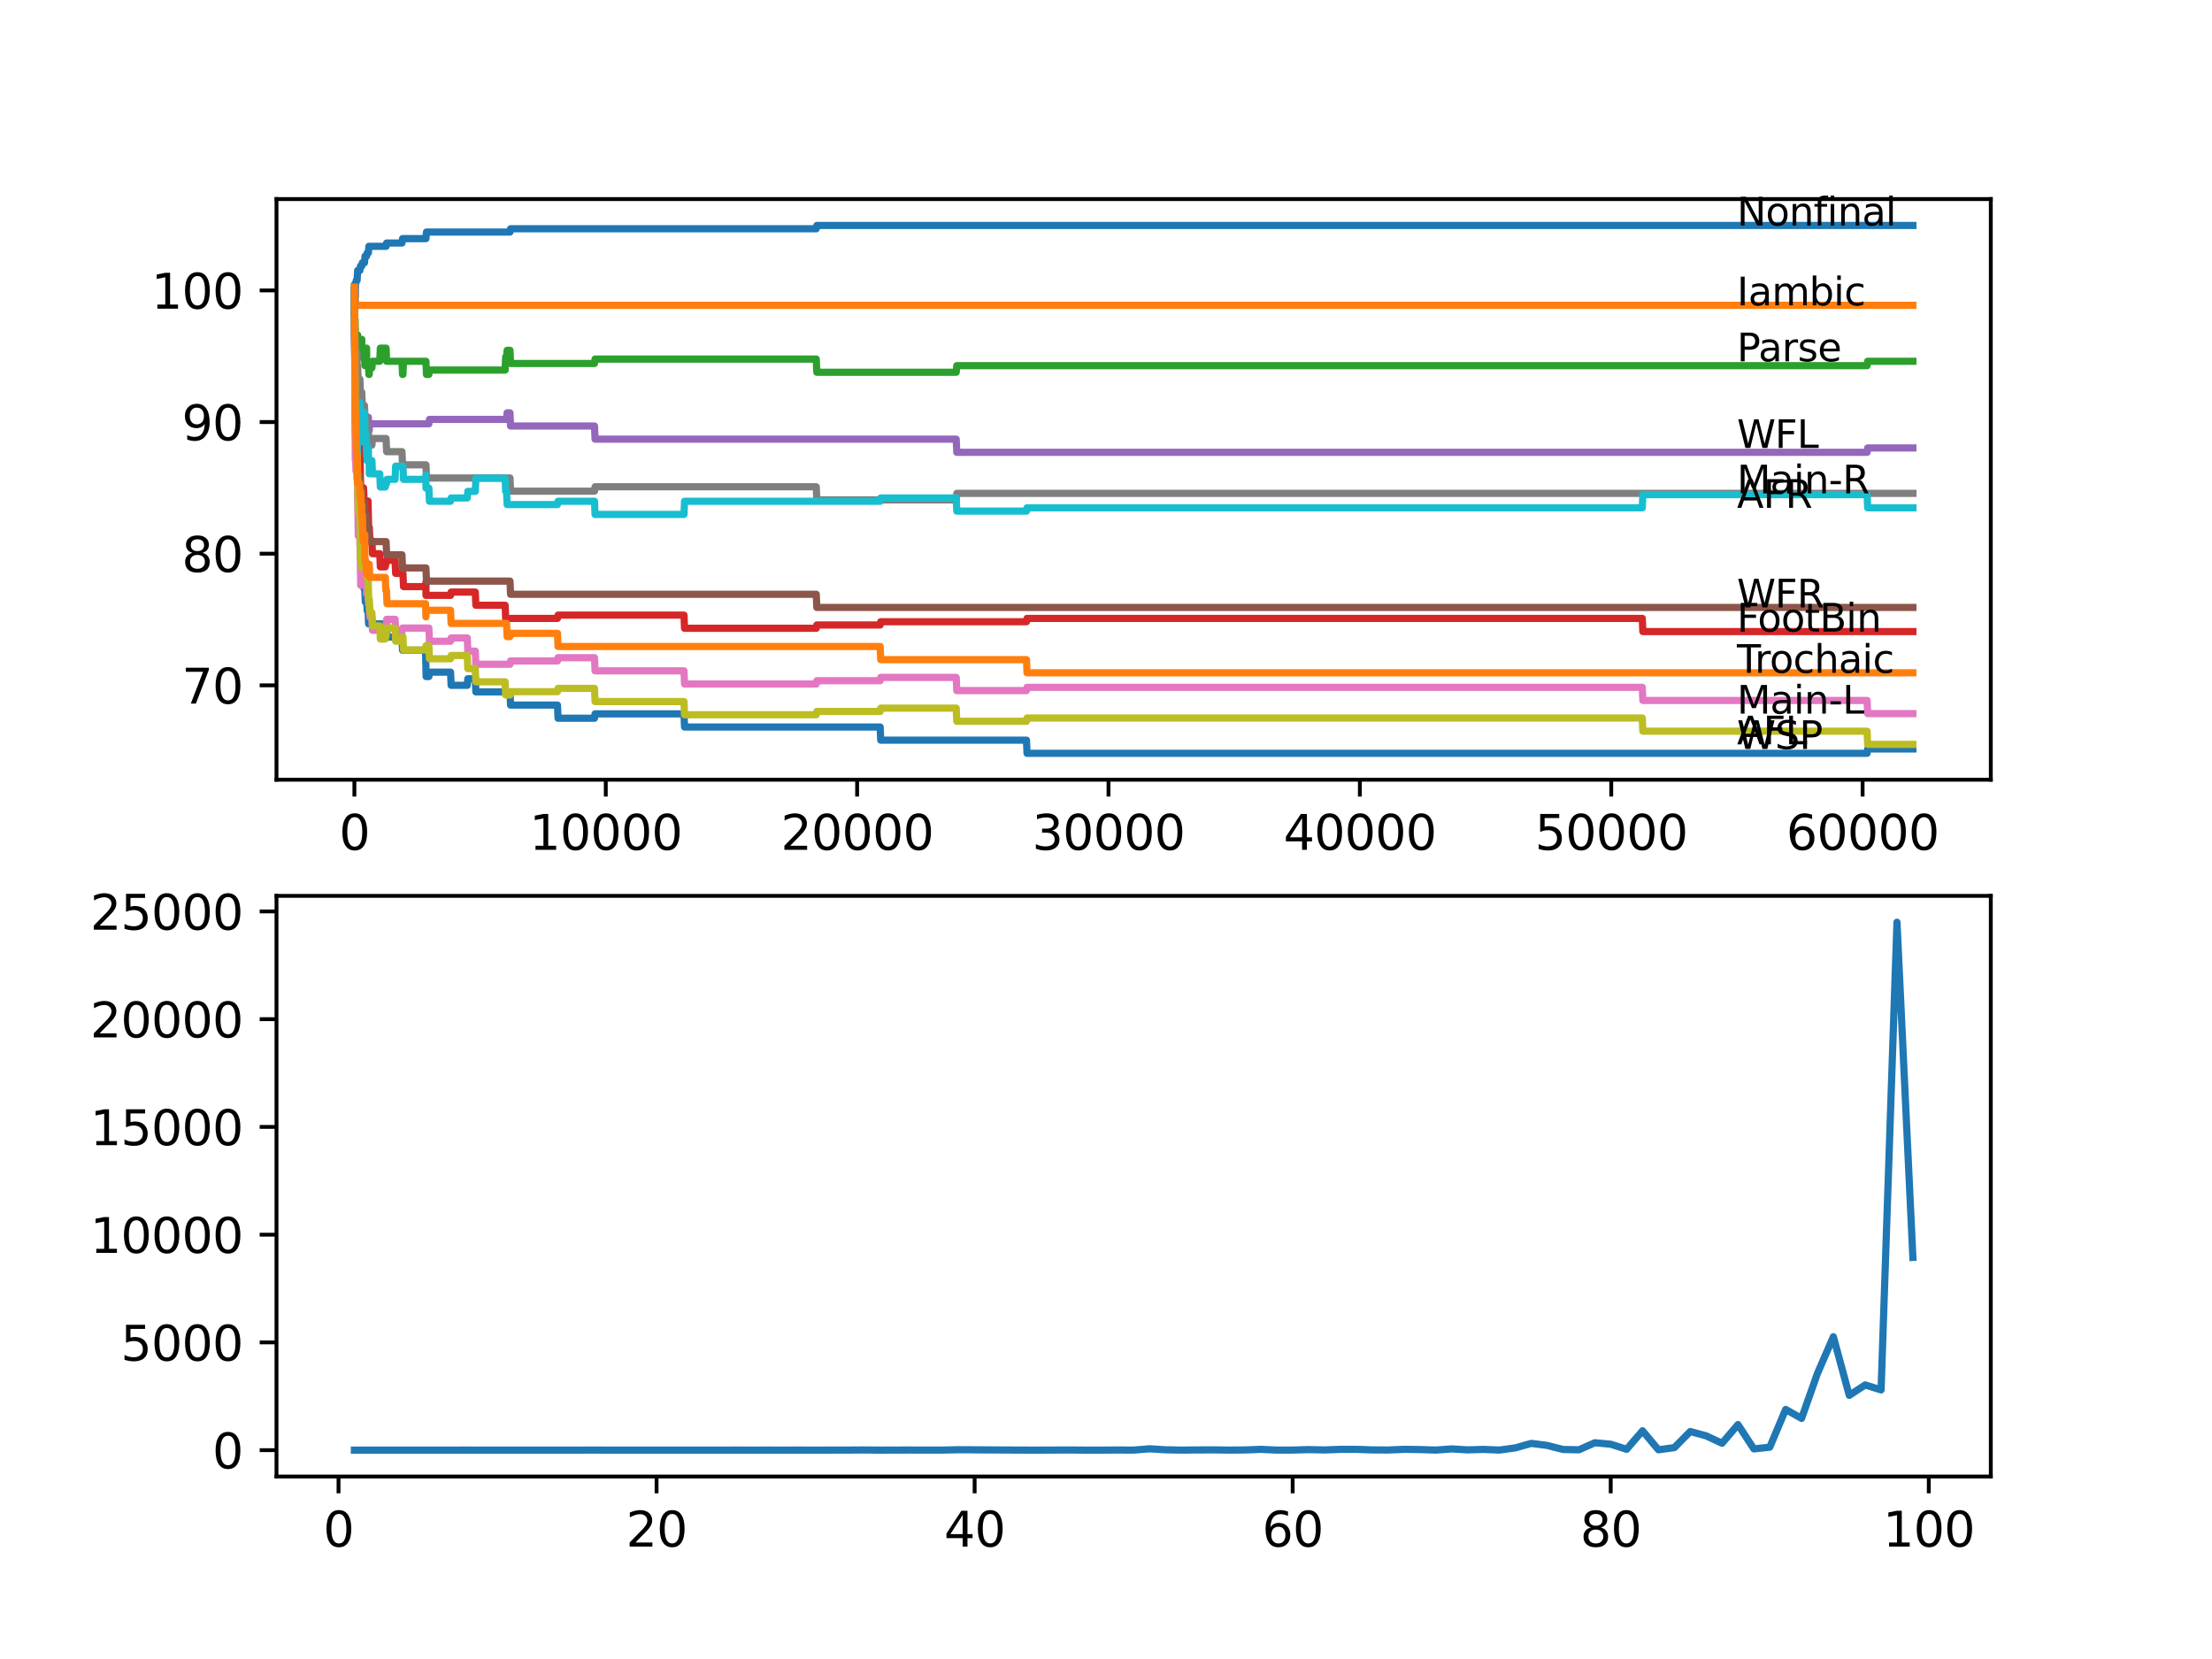 <?xml version="1.0" encoding="utf-8" standalone="no"?>
<!DOCTYPE svg PUBLIC "-//W3C//DTD SVG 1.1//EN"
  "http://www.w3.org/Graphics/SVG/1.1/DTD/svg11.dtd">
<svg xmlns:xlink="http://www.w3.org/1999/xlink" width="460.8pt" height="345.6pt" viewBox="0 0 460.8 345.6" xmlns="http://www.w3.org/2000/svg" version="1.1">
 <defs>
  <style type="text/css">*{stroke-linejoin: round; stroke-linecap: butt}</style>
 </defs>
 <g id="figure_1">
  <g id="patch_1">
   <path d="M 0 345.6 
L 460.8 345.6 
L 460.8 0 
L 0 0 
z
" style="fill: #ffffff"/>
  </g>
  <g id="axes_1">
   <g id="patch_2">
    <path d="M 57.6 162.432 
L 414.72 162.432 
L 414.72 41.472 
L 57.6 41.472 
z
" style="fill: #ffffff"/>
   </g>
   <g id="matplotlib.axis_1">
    <g id="xtick_1">
     <g id="line2d_1">
      <defs>
       <path id="m9a28fcab35" d="M 0 0 
L 0 3.5 
" style="stroke: #000000; stroke-width: 0.8"/>
      </defs>
      <g>
       <use xlink:href="#m9a28fcab35" x="73.827" y="162.432" style="stroke: #000000; stroke-width: 0.8"/>
      </g>
     </g>
     <g id="text_1">
      <!-- 0 -->
      <g transform="translate(70.646 177.03)scale(0.1 -0.1)">
       <defs>
        <path id="DejaVuSans-30" d="M 2034 4250 
Q 1547 4250 1301 3770 
Q 1056 3291 1056 2328 
Q 1056 1369 1301 889 
Q 1547 409 2034 409 
Q 2525 409 2770 889 
Q 3016 1369 3016 2328 
Q 3016 3291 2770 3770 
Q 2525 4250 2034 4250 
z
M 2034 4750 
Q 2819 4750 3233 4129 
Q 3647 3509 3647 2328 
Q 3647 1150 3233 529 
Q 2819 -91 2034 -91 
Q 1250 -91 836 529 
Q 422 1150 422 2328 
Q 422 3509 836 4129 
Q 1250 4750 2034 4750 
z
" transform="scale(0.016)"/>
       </defs>
       <use xlink:href="#DejaVuSans-30"/>
      </g>
     </g>
    </g>
    <g id="xtick_2">
     <g id="line2d_2">
      <g>
       <use xlink:href="#m9a28fcab35" x="126.192" y="162.432" style="stroke: #000000; stroke-width: 0.8"/>
      </g>
     </g>
     <g id="text_2">
      <!-- 10000 -->
      <g transform="translate(110.286 177.03)scale(0.1 -0.1)">
       <defs>
        <path id="DejaVuSans-31" d="M 794 531 
L 1825 531 
L 1825 4091 
L 703 3866 
L 703 4441 
L 1819 4666 
L 2450 4666 
L 2450 531 
L 3481 531 
L 3481 0 
L 794 0 
L 794 531 
z
" transform="scale(0.016)"/>
       </defs>
       <use xlink:href="#DejaVuSans-31"/>
       <use xlink:href="#DejaVuSans-30" x="63.623"/>
       <use xlink:href="#DejaVuSans-30" x="127.246"/>
       <use xlink:href="#DejaVuSans-30" x="190.869"/>
       <use xlink:href="#DejaVuSans-30" x="254.492"/>
      </g>
     </g>
    </g>
    <g id="xtick_3">
     <g id="line2d_3">
      <g>
       <use xlink:href="#m9a28fcab35" x="178.556" y="162.432" style="stroke: #000000; stroke-width: 0.8"/>
      </g>
     </g>
     <g id="text_3">
      <!-- 20000 -->
      <g transform="translate(162.65 177.03)scale(0.1 -0.1)">
       <defs>
        <path id="DejaVuSans-32" d="M 1228 531 
L 3431 531 
L 3431 0 
L 469 0 
L 469 531 
Q 828 903 1448 1529 
Q 2069 2156 2228 2338 
Q 2531 2678 2651 2914 
Q 2772 3150 2772 3378 
Q 2772 3750 2511 3984 
Q 2250 4219 1831 4219 
Q 1534 4219 1204 4116 
Q 875 4013 500 3803 
L 500 4441 
Q 881 4594 1212 4672 
Q 1544 4750 1819 4750 
Q 2544 4750 2975 4387 
Q 3406 4025 3406 3419 
Q 3406 3131 3298 2873 
Q 3191 2616 2906 2266 
Q 2828 2175 2409 1742 
Q 1991 1309 1228 531 
z
" transform="scale(0.016)"/>
       </defs>
       <use xlink:href="#DejaVuSans-32"/>
       <use xlink:href="#DejaVuSans-30" x="63.623"/>
       <use xlink:href="#DejaVuSans-30" x="127.246"/>
       <use xlink:href="#DejaVuSans-30" x="190.869"/>
       <use xlink:href="#DejaVuSans-30" x="254.492"/>
      </g>
     </g>
    </g>
    <g id="xtick_4">
     <g id="line2d_4">
      <g>
       <use xlink:href="#m9a28fcab35" x="230.921" y="162.432" style="stroke: #000000; stroke-width: 0.8"/>
      </g>
     </g>
     <g id="text_4">
      <!-- 30000 -->
      <g transform="translate(215.015 177.03)scale(0.1 -0.1)">
       <defs>
        <path id="DejaVuSans-33" d="M 2597 2516 
Q 3050 2419 3304 2112 
Q 3559 1806 3559 1356 
Q 3559 666 3084 287 
Q 2609 -91 1734 -91 
Q 1441 -91 1130 -33 
Q 819 25 488 141 
L 488 750 
Q 750 597 1062 519 
Q 1375 441 1716 441 
Q 2309 441 2620 675 
Q 2931 909 2931 1356 
Q 2931 1769 2642 2001 
Q 2353 2234 1838 2234 
L 1294 2234 
L 1294 2753 
L 1863 2753 
Q 2328 2753 2575 2939 
Q 2822 3125 2822 3475 
Q 2822 3834 2567 4026 
Q 2313 4219 1838 4219 
Q 1578 4219 1281 4162 
Q 984 4106 628 3988 
L 628 4550 
Q 988 4650 1302 4700 
Q 1616 4750 1894 4750 
Q 2613 4750 3031 4423 
Q 3450 4097 3450 3541 
Q 3450 3153 3228 2886 
Q 3006 2619 2597 2516 
z
" transform="scale(0.016)"/>
       </defs>
       <use xlink:href="#DejaVuSans-33"/>
       <use xlink:href="#DejaVuSans-30" x="63.623"/>
       <use xlink:href="#DejaVuSans-30" x="127.246"/>
       <use xlink:href="#DejaVuSans-30" x="190.869"/>
       <use xlink:href="#DejaVuSans-30" x="254.492"/>
      </g>
     </g>
    </g>
    <g id="xtick_5">
     <g id="line2d_5">
      <g>
       <use xlink:href="#m9a28fcab35" x="283.285" y="162.432" style="stroke: #000000; stroke-width: 0.8"/>
      </g>
     </g>
     <g id="text_5">
      <!-- 40000 -->
      <g transform="translate(267.379 177.03)scale(0.1 -0.1)">
       <defs>
        <path id="DejaVuSans-34" d="M 2419 4116 
L 825 1625 
L 2419 1625 
L 2419 4116 
z
M 2253 4666 
L 3047 4666 
L 3047 1625 
L 3713 1625 
L 3713 1100 
L 3047 1100 
L 3047 0 
L 2419 0 
L 2419 1100 
L 313 1100 
L 313 1709 
L 2253 4666 
z
" transform="scale(0.016)"/>
       </defs>
       <use xlink:href="#DejaVuSans-34"/>
       <use xlink:href="#DejaVuSans-30" x="63.623"/>
       <use xlink:href="#DejaVuSans-30" x="127.246"/>
       <use xlink:href="#DejaVuSans-30" x="190.869"/>
       <use xlink:href="#DejaVuSans-30" x="254.492"/>
      </g>
     </g>
    </g>
    <g id="xtick_6">
     <g id="line2d_6">
      <g>
       <use xlink:href="#m9a28fcab35" x="335.65" y="162.432" style="stroke: #000000; stroke-width: 0.8"/>
      </g>
     </g>
     <g id="text_6">
      <!-- 50000 -->
      <g transform="translate(319.744 177.03)scale(0.1 -0.1)">
       <defs>
        <path id="DejaVuSans-35" d="M 691 4666 
L 3169 4666 
L 3169 4134 
L 1269 4134 
L 1269 2991 
Q 1406 3038 1543 3061 
Q 1681 3084 1819 3084 
Q 2600 3084 3056 2656 
Q 3513 2228 3513 1497 
Q 3513 744 3044 326 
Q 2575 -91 1722 -91 
Q 1428 -91 1123 -41 
Q 819 9 494 109 
L 494 744 
Q 775 591 1075 516 
Q 1375 441 1709 441 
Q 2250 441 2565 725 
Q 2881 1009 2881 1497 
Q 2881 1984 2565 2268 
Q 2250 2553 1709 2553 
Q 1456 2553 1204 2497 
Q 953 2441 691 2322 
L 691 4666 
z
" transform="scale(0.016)"/>
       </defs>
       <use xlink:href="#DejaVuSans-35"/>
       <use xlink:href="#DejaVuSans-30" x="63.623"/>
       <use xlink:href="#DejaVuSans-30" x="127.246"/>
       <use xlink:href="#DejaVuSans-30" x="190.869"/>
       <use xlink:href="#DejaVuSans-30" x="254.492"/>
      </g>
     </g>
    </g>
    <g id="xtick_7">
     <g id="line2d_7">
      <g>
       <use xlink:href="#m9a28fcab35" x="388.014" y="162.432" style="stroke: #000000; stroke-width: 0.8"/>
      </g>
     </g>
     <g id="text_7">
      <!-- 60000 -->
      <g transform="translate(372.108 177.03)scale(0.1 -0.1)">
       <defs>
        <path id="DejaVuSans-36" d="M 2113 2584 
Q 1688 2584 1439 2293 
Q 1191 2003 1191 1497 
Q 1191 994 1439 701 
Q 1688 409 2113 409 
Q 2538 409 2786 701 
Q 3034 994 3034 1497 
Q 3034 2003 2786 2293 
Q 2538 2584 2113 2584 
z
M 3366 4563 
L 3366 3988 
Q 3128 4100 2886 4159 
Q 2644 4219 2406 4219 
Q 1781 4219 1451 3797 
Q 1122 3375 1075 2522 
Q 1259 2794 1537 2939 
Q 1816 3084 2150 3084 
Q 2853 3084 3261 2657 
Q 3669 2231 3669 1497 
Q 3669 778 3244 343 
Q 2819 -91 2113 -91 
Q 1303 -91 875 529 
Q 447 1150 447 2328 
Q 447 3434 972 4092 
Q 1497 4750 2381 4750 
Q 2619 4750 2861 4703 
Q 3103 4656 3366 4563 
z
" transform="scale(0.016)"/>
       </defs>
       <use xlink:href="#DejaVuSans-36"/>
       <use xlink:href="#DejaVuSans-30" x="63.623"/>
       <use xlink:href="#DejaVuSans-30" x="127.246"/>
       <use xlink:href="#DejaVuSans-30" x="190.869"/>
       <use xlink:href="#DejaVuSans-30" x="254.492"/>
      </g>
     </g>
    </g>
   </g>
   <g id="matplotlib.axis_2">
    <g id="ytick_1">
     <g id="line2d_8">
      <defs>
       <path id="m2ca7557385" d="M 0 0 
L -3.5 0 
" style="stroke: #000000; stroke-width: 0.8"/>
      </defs>
      <g>
       <use xlink:href="#m2ca7557385" x="57.6" y="142.766" style="stroke: #000000; stroke-width: 0.8"/>
      </g>
     </g>
     <g id="text_8">
      <!-- 70 -->
      <g transform="translate(37.875 146.565)scale(0.1 -0.1)">
       <defs>
        <path id="DejaVuSans-37" d="M 525 4666 
L 3525 4666 
L 3525 4397 
L 1831 0 
L 1172 0 
L 2766 4134 
L 525 4134 
L 525 4666 
z
" transform="scale(0.016)"/>
       </defs>
       <use xlink:href="#DejaVuSans-37"/>
       <use xlink:href="#DejaVuSans-30" x="63.623"/>
      </g>
     </g>
    </g>
    <g id="ytick_2">
     <g id="line2d_9">
      <g>
       <use xlink:href="#m2ca7557385" x="57.6" y="115.343" style="stroke: #000000; stroke-width: 0.8"/>
      </g>
     </g>
     <g id="text_9">
      <!-- 80 -->
      <g transform="translate(37.875 119.142)scale(0.1 -0.1)">
       <defs>
        <path id="DejaVuSans-38" d="M 2034 2216 
Q 1584 2216 1326 1975 
Q 1069 1734 1069 1313 
Q 1069 891 1326 650 
Q 1584 409 2034 409 
Q 2484 409 2743 651 
Q 3003 894 3003 1313 
Q 3003 1734 2745 1975 
Q 2488 2216 2034 2216 
z
M 1403 2484 
Q 997 2584 770 2862 
Q 544 3141 544 3541 
Q 544 4100 942 4425 
Q 1341 4750 2034 4750 
Q 2731 4750 3128 4425 
Q 3525 4100 3525 3541 
Q 3525 3141 3298 2862 
Q 3072 2584 2669 2484 
Q 3125 2378 3379 2068 
Q 3634 1759 3634 1313 
Q 3634 634 3220 271 
Q 2806 -91 2034 -91 
Q 1263 -91 848 271 
Q 434 634 434 1313 
Q 434 1759 690 2068 
Q 947 2378 1403 2484 
z
M 1172 3481 
Q 1172 3119 1398 2916 
Q 1625 2713 2034 2713 
Q 2441 2713 2670 2916 
Q 2900 3119 2900 3481 
Q 2900 3844 2670 4047 
Q 2441 4250 2034 4250 
Q 1625 4250 1398 4047 
Q 1172 3844 1172 3481 
z
" transform="scale(0.016)"/>
       </defs>
       <use xlink:href="#DejaVuSans-38"/>
       <use xlink:href="#DejaVuSans-30" x="63.623"/>
      </g>
     </g>
    </g>
    <g id="ytick_3">
     <g id="line2d_10">
      <g>
       <use xlink:href="#m2ca7557385" x="57.6" y="87.921" style="stroke: #000000; stroke-width: 0.8"/>
      </g>
     </g>
     <g id="text_10">
      <!-- 90 -->
      <g transform="translate(37.875 91.72)scale(0.1 -0.1)">
       <defs>
        <path id="DejaVuSans-39" d="M 703 97 
L 703 672 
Q 941 559 1184 500 
Q 1428 441 1663 441 
Q 2288 441 2617 861 
Q 2947 1281 2994 2138 
Q 2813 1869 2534 1725 
Q 2256 1581 1919 1581 
Q 1219 1581 811 2004 
Q 403 2428 403 3163 
Q 403 3881 828 4315 
Q 1253 4750 1959 4750 
Q 2769 4750 3195 4129 
Q 3622 3509 3622 2328 
Q 3622 1225 3098 567 
Q 2575 -91 1691 -91 
Q 1453 -91 1209 -44 
Q 966 3 703 97 
z
M 1959 2075 
Q 2384 2075 2632 2365 
Q 2881 2656 2881 3163 
Q 2881 3666 2632 3958 
Q 2384 4250 1959 4250 
Q 1534 4250 1286 3958 
Q 1038 3666 1038 3163 
Q 1038 2656 1286 2365 
Q 1534 2075 1959 2075 
z
" transform="scale(0.016)"/>
       </defs>
       <use xlink:href="#DejaVuSans-39"/>
       <use xlink:href="#DejaVuSans-30" x="63.623"/>
      </g>
     </g>
    </g>
    <g id="ytick_4">
     <g id="line2d_11">
      <g>
       <use xlink:href="#m2ca7557385" x="57.6" y="60.499" style="stroke: #000000; stroke-width: 0.8"/>
      </g>
     </g>
     <g id="text_11">
      <!-- 100 -->
      <g transform="translate(31.512 64.298)scale(0.1 -0.1)">
       <use xlink:href="#DejaVuSans-31"/>
       <use xlink:href="#DejaVuSans-30" x="63.623"/>
       <use xlink:href="#DejaVuSans-30" x="127.246"/>
      </g>
     </g>
    </g>
   </g>
   <g id="line2d_12">
    <path d="M 73.833 63.241 
L 73.854 63.241 
L 74 86.55 
L 74.006 85.636 
L 74.016 85.636 
L 74.142 93.862 
L 74.435 93.862 
L 74.561 103.917 
L 74.88 103.917 
L 74.974 109.402 
L 74.995 108.488 
L 75.021 108.488 
L 75.1 107.574 
L 75.105 110.316 
L 75.121 110.316 
L 75.142 110.316 
L 75.257 113.058 
L 75.336 113.058 
L 75.346 115.8 
L 75.446 114.429 
L 75.498 114.429 
L 75.618 119.914 
L 75.734 119.914 
L 75.849 122.656 
L 75.985 122.656 
L 76.1 125.398 
L 76.21 125.398 
L 76.325 124.484 
L 76.372 124.484 
L 76.488 127.226 
L 76.671 127.226 
L 76.786 129.969 
L 80.509 129.969 
L 80.624 132.711 
L 83.74 132.711 
L 83.855 135.453 
L 88.647 135.453 
L 88.767 140.937 
L 89.343 140.937 
L 89.458 140.023 
L 93.862 140.023 
L 93.977 142.766 
L 97.339 142.766 
L 97.454 141.394 
L 99.015 141.394 
L 99.13 144.137 
L 106.241 144.137 
L 106.356 146.879 
L 116.133 146.879 
L 116.248 149.621 
L 123.846 149.621 
L 123.961 148.707 
L 142.488 148.707 
L 142.603 151.449 
L 183.353 151.449 
L 183.468 154.192 
L 213.834 154.192 
L 213.95 156.934 
L 388.952 156.934 
L 389.067 156.02 
L 398.487 156.02 
L 398.487 156.02 
" clip-path="url(#p6603fcc8d5)" style="fill: none; stroke: #1f77b4; stroke-width: 1.5; stroke-linecap: square"/>
   </g>
   <g id="line2d_13">
    <path d="M 73.833 63.241 
L 73.953 60.864 
L 74.068 63.606 
L 398.487 63.606 
L 398.487 63.606 
" clip-path="url(#p6603fcc8d5)" style="fill: none; stroke: #ff7f0e; stroke-width: 1.5; stroke-linecap: square"/>
   </g>
   <g id="line2d_14">
    <path d="M 73.833 63.241 
L 73.854 60.27 
L 73.885 67.126 
L 73.953 70.005 
L 73.985 66.577 
L 74 69.319 
L 74.026 68.405 
L 74.032 71.148 
L 74.105 69.776 
L 74.11 69.776 
L 74.147 72.519 
L 74.22 71.148 
L 74.341 71.148 
L 74.398 72.519 
L 74.456 69.776 
L 74.498 69.776 
L 74.508 72.519 
L 74.608 71.605 
L 74.974 71.605 
L 75.021 74.347 
L 75.084 73.433 
L 75.199 72.062 
L 75.346 72.062 
L 75.367 70.691 
L 75.372 73.433 
L 75.451 73.433 
L 75.927 73.433 
L 76.016 76.175 
L 76.037 74.804 
L 76.21 74.804 
L 76.325 73.89 
L 76.357 73.89 
L 76.372 72.519 
L 76.378 75.261 
L 76.461 75.261 
L 76.734 75.261 
L 76.849 78.003 
L 76.912 78.003 
L 77.027 76.632 
L 77.477 76.632 
L 77.592 75.261 
L 79.116 75.261 
L 79.232 72.519 
L 80.425 72.519 
L 80.541 75.261 
L 83.74 75.261 
L 83.855 78.003 
L 83.944 78.003 
L 84.06 75.261 
L 88.73 75.261 
L 88.846 78.003 
L 89.343 78.003 
L 89.458 77.089 
L 105.225 77.089 
L 105.34 74.347 
L 105.529 74.347 
L 105.644 72.976 
L 106.241 72.976 
L 106.356 75.718 
L 123.846 75.718 
L 123.961 74.804 
L 170.042 74.804 
L 170.157 77.546 
L 199.199 77.546 
L 199.314 76.175 
L 388.952 76.175 
L 389.067 75.261 
L 398.487 75.261 
L 398.487 75.261 
" clip-path="url(#p6603fcc8d5)" style="fill: none; stroke: #2ca02c; stroke-width: 1.5; stroke-linecap: square"/>
   </g>
   <g id="line2d_15">
    <path d="M 73.833 60.499 
L 73.838 60.499 
L 73.99 81.979 
L 73.995 81.979 
L 74.026 81.294 
L 74.032 84.036 
L 74.084 83.122 
L 74.163 90.663 
L 74.205 89.978 
L 74.262 89.978 
L 74.377 89.292 
L 74.393 89.292 
L 74.513 94.776 
L 74.54 94.776 
L 74.655 93.405 
L 74.88 93.405 
L 74.964 92.72 
L 74.969 95.462 
L 74.974 95.462 
L 75.021 95.462 
L 75.142 103.689 
L 75.257 103.003 
L 75.336 103.003 
L 75.451 102.318 
L 75.498 102.318 
L 75.613 101.632 
L 75.734 101.632 
L 75.849 104.374 
L 76.671 104.374 
L 76.791 109.859 
L 76.933 109.859 
L 77.048 112.601 
L 77.477 112.601 
L 77.592 115.343 
L 79.116 115.343 
L 79.232 118.085 
L 80.263 118.085 
L 80.378 117.4 
L 80.425 117.4 
L 80.541 116.714 
L 82.305 116.714 
L 82.421 119.457 
L 83.944 119.457 
L 84.06 122.199 
L 88.647 122.199 
L 88.73 121.285 
L 88.736 124.027 
L 88.746 124.027 
L 93.862 124.027 
L 93.977 123.341 
L 99.015 123.341 
L 99.13 126.084 
L 105.225 126.084 
L 105.34 128.826 
L 116.133 128.826 
L 116.248 128.14 
L 142.488 128.14 
L 142.603 130.883 
L 170.042 130.883 
L 170.157 130.197 
L 183.353 130.197 
L 183.468 129.511 
L 213.834 129.511 
L 213.95 128.826 
L 342.117 128.826 
L 342.232 131.568 
L 398.487 131.568 
L 398.487 131.568 
" clip-path="url(#p6603fcc8d5)" style="fill: none; stroke: #d62728; stroke-width: 1.5; stroke-linecap: square"/>
   </g>
   <g id="line2d_16">
    <path d="M 73.833 63.241 
L 73.838 62.784 
L 73.859 70.325 
L 73.875 70.325 
L 73.958 77.318 
L 73.99 74.575 
L 74 74.575 
L 74.126 82.802 
L 74.147 82.802 
L 74.262 85.544 
L 74.341 85.544 
L 74.461 91.029 
L 74.508 91.029 
L 74.623 90.115 
L 75.021 90.115 
L 75.142 87.829 
L 75.367 87.829 
L 75.482 90.572 
L 76.016 90.572 
L 76.132 89.201 
L 76.21 89.201 
L 76.325 88.287 
L 76.357 88.287 
L 76.472 86.915 
L 76.734 86.915 
L 76.849 89.658 
L 76.912 89.658 
L 77.027 88.287 
L 89.343 88.287 
L 89.458 87.372 
L 105.529 87.372 
L 105.644 86.001 
L 106.241 86.001 
L 106.356 88.744 
L 123.846 88.744 
L 123.961 91.486 
L 199.199 91.486 
L 199.314 94.228 
L 388.952 94.228 
L 389.067 93.314 
L 398.487 93.314 
L 398.487 93.314 
" clip-path="url(#p6603fcc8d5)" style="fill: none; stroke: #9467bd; stroke-width: 1.5; stroke-linecap: square"/>
   </g>
   <g id="line2d_17">
    <path d="M 73.833 60.499 
L 73.995 88.149 
L 74.026 88.149 
L 74.147 93.634 
L 74.393 93.634 
L 74.513 99.118 
L 74.974 99.118 
L 75.089 101.861 
L 75.367 101.861 
L 75.482 104.603 
L 75.927 104.603 
L 76.043 107.345 
L 76.372 107.345 
L 76.488 110.087 
L 76.734 110.087 
L 76.849 112.83 
L 80.425 112.83 
L 80.541 115.572 
L 83.74 115.572 
L 83.855 118.314 
L 88.73 118.314 
L 88.846 121.056 
L 106.241 121.056 
L 106.356 123.798 
L 170.042 123.798 
L 170.157 126.541 
L 398.487 126.541 
L 398.487 126.541 
" clip-path="url(#p6603fcc8d5)" style="fill: none; stroke: #8c564b; stroke-width: 1.5; stroke-linecap: square"/>
   </g>
   <g id="line2d_18">
    <path d="M 73.833 59.813 
L 73.838 59.356 
L 73.848 64.84 
L 73.859 64.292 
L 74.016 95.873 
L 74.026 94.959 
L 74.084 94.959 
L 74.163 98.159 
L 74.199 97.473 
L 74.262 97.473 
L 74.341 96.787 
L 74.346 99.53 
L 74.356 99.53 
L 74.435 99.53 
L 74.461 98.616 
L 74.508 103.415 
L 74.634 111.641 
L 74.88 111.641 
L 74.964 110.956 
L 74.969 113.698 
L 74.974 113.698 
L 75.021 113.698 
L 75.142 121.925 
L 75.257 121.239 
L 75.336 121.239 
L 75.456 119.868 
L 75.498 119.868 
L 75.613 119.182 
L 75.734 119.182 
L 75.849 121.925 
L 75.985 121.925 
L 76.1 121.011 
L 76.357 121.011 
L 76.372 123.753 
L 76.467 123.067 
L 76.671 123.067 
L 76.786 125.809 
L 76.933 125.809 
L 77.048 128.552 
L 77.477 128.552 
L 77.592 131.294 
L 80.263 131.294 
L 80.378 130.608 
L 80.425 130.608 
L 80.546 129.009 
L 82.305 129.009 
L 82.421 131.751 
L 83.74 131.751 
L 83.855 130.837 
L 89.343 130.837 
L 89.458 133.579 
L 93.862 133.579 
L 93.977 132.894 
L 97.339 132.894 
L 97.454 135.636 
L 99.015 135.636 
L 99.13 138.378 
L 106.241 138.378 
L 106.356 137.692 
L 116.133 137.692 
L 116.248 137.007 
L 123.846 137.007 
L 123.961 139.749 
L 142.488 139.749 
L 142.603 142.491 
L 170.042 142.491 
L 170.157 141.806 
L 183.353 141.806 
L 183.468 141.12 
L 199.199 141.12 
L 199.314 143.862 
L 213.834 143.862 
L 213.95 143.177 
L 342.117 143.177 
L 342.232 145.919 
L 388.952 145.919 
L 389.067 148.661 
L 398.487 148.661 
L 398.487 148.661 
" clip-path="url(#p6603fcc8d5)" style="fill: none; stroke: #e377c2; stroke-width: 1.5; stroke-linecap: square"/>
   </g>
   <g id="line2d_19">
    <path d="M 73.833 60.499 
L 73.932 76.952 
L 73.964 73.067 
L 73.985 70.325 
L 74.032 74.895 
L 74.068 74.895 
L 74.084 74.895 
L 74.11 73.524 
L 74.115 76.266 
L 74.194 74.895 
L 74.341 74.895 
L 74.393 73.524 
L 74.398 76.266 
L 74.445 76.266 
L 74.498 76.266 
L 74.613 79.009 
L 74.974 79.009 
L 75.089 81.751 
L 75.367 81.751 
L 75.482 84.493 
L 75.927 84.493 
L 76.043 87.235 
L 76.372 87.235 
L 76.488 89.978 
L 76.734 89.978 
L 76.849 92.72 
L 77.477 92.72 
L 77.592 91.349 
L 80.425 91.349 
L 80.541 94.091 
L 83.74 94.091 
L 83.855 96.833 
L 88.73 96.833 
L 88.846 99.575 
L 106.241 99.575 
L 106.356 102.318 
L 123.846 102.318 
L 123.961 101.404 
L 170.042 101.404 
L 170.157 104.146 
L 199.199 104.146 
L 199.314 102.775 
L 398.487 102.775 
L 398.487 102.775 
" clip-path="url(#p6603fcc8d5)" style="fill: none; stroke: #7f7f7f; stroke-width: 1.5; stroke-linecap: square"/>
   </g>
   <g id="line2d_20">
    <path d="M 73.833 59.813 
L 73.838 59.356 
L 73.854 67.583 
L 73.869 66.12 
L 73.875 66.12 
L 74.016 84.904 
L 74.026 83.99 
L 74.089 88.561 
L 74.105 87.875 
L 74.11 87.875 
L 74.147 86.276 
L 74.152 89.018 
L 74.215 88.332 
L 74.262 88.332 
L 74.341 87.647 
L 74.346 90.389 
L 74.356 90.389 
L 74.393 90.389 
L 74.524 101.129 
L 74.54 101.129 
L 74.66 106.614 
L 74.88 106.614 
L 74.964 105.928 
L 74.969 108.67 
L 74.974 108.67 
L 75.021 108.67 
L 75.142 116.897 
L 75.257 116.212 
L 75.336 116.212 
L 75.346 115.526 
L 75.351 118.268 
L 75.435 117.583 
L 75.498 117.583 
L 75.624 115.526 
L 75.734 115.526 
L 75.849 118.268 
L 75.985 118.268 
L 76.1 117.354 
L 76.357 117.354 
L 76.372 120.096 
L 76.467 119.411 
L 76.671 119.411 
L 76.791 124.895 
L 76.933 124.895 
L 77.048 127.638 
L 77.477 127.638 
L 77.592 130.38 
L 79.116 130.38 
L 79.232 133.122 
L 80.263 133.122 
L 80.378 132.437 
L 80.425 132.437 
L 80.546 130.837 
L 82.305 130.837 
L 82.421 133.579 
L 83.74 133.579 
L 83.855 132.665 
L 83.944 132.665 
L 84.06 135.407 
L 88.647 135.407 
L 88.762 134.493 
L 89.343 134.493 
L 89.458 137.235 
L 93.862 137.235 
L 93.977 136.55 
L 97.339 136.55 
L 97.454 139.292 
L 99.015 139.292 
L 99.13 142.034 
L 105.225 142.034 
L 105.34 144.777 
L 106.241 144.777 
L 106.356 144.091 
L 116.133 144.091 
L 116.248 143.405 
L 123.846 143.405 
L 123.961 146.148 
L 142.488 146.148 
L 142.603 148.89 
L 170.042 148.89 
L 170.157 148.204 
L 183.353 148.204 
L 183.468 147.519 
L 199.199 147.519 
L 199.314 150.261 
L 213.834 150.261 
L 213.95 149.575 
L 342.117 149.575 
L 342.232 152.318 
L 388.952 152.318 
L 389.067 155.06 
L 398.487 155.06 
L 398.487 155.06 
" clip-path="url(#p6603fcc8d5)" style="fill: none; stroke: #bcbd22; stroke-width: 1.5; stroke-linecap: square"/>
   </g>
   <g id="line2d_21">
    <path d="M 73.833 59.813 
L 73.969 78.826 
L 73.974 77.912 
L 73.979 77.912 
L 74.089 86.367 
L 74.105 85.681 
L 74.136 85.681 
L 74.147 84.767 
L 74.152 87.51 
L 74.236 86.824 
L 74.262 86.824 
L 74.341 86.138 
L 74.346 88.881 
L 74.356 88.881 
L 74.393 88.881 
L 74.435 94.365 
L 74.503 90.023 
L 74.513 91.394 
L 74.623 87.281 
L 74.88 87.281 
L 74.974 83.853 
L 74.995 86.595 
L 75.021 86.595 
L 75.1 92.08 
L 75.137 89.338 
L 75.142 89.338 
L 75.257 88.652 
L 75.336 88.652 
L 75.346 87.967 
L 75.351 90.709 
L 75.43 90.709 
L 75.498 90.709 
L 75.624 88.652 
L 75.734 88.652 
L 75.849 85.91 
L 75.927 85.91 
L 76.043 90.48 
L 76.21 90.48 
L 76.325 93.223 
L 76.357 93.223 
L 76.472 95.965 
L 76.671 95.965 
L 76.734 93.223 
L 76.781 95.965 
L 76.912 95.965 
L 76.933 98.707 
L 77.022 95.965 
L 77.477 95.965 
L 77.592 98.707 
L 79.116 98.707 
L 79.232 101.449 
L 80.263 101.449 
L 80.378 100.764 
L 80.509 100.764 
L 80.624 99.85 
L 82.305 99.85 
L 82.421 97.107 
L 83.944 97.107 
L 84.06 99.85 
L 88.647 99.85 
L 88.73 98.936 
L 88.736 101.678 
L 88.746 101.678 
L 89.343 101.678 
L 89.458 104.42 
L 93.862 104.42 
L 93.977 103.734 
L 97.339 103.734 
L 97.454 102.363 
L 99.015 102.363 
L 99.13 99.621 
L 105.225 99.621 
L 105.34 102.363 
L 105.529 102.363 
L 105.644 105.106 
L 116.133 105.106 
L 116.248 104.42 
L 123.846 104.42 
L 123.961 107.162 
L 142.488 107.162 
L 142.603 104.42 
L 183.353 104.42 
L 183.468 103.734 
L 199.199 103.734 
L 199.314 106.477 
L 213.834 106.477 
L 213.95 105.791 
L 342.117 105.791 
L 342.232 103.049 
L 388.952 103.049 
L 389.067 105.791 
L 398.487 105.791 
L 398.487 105.791 
" clip-path="url(#p6603fcc8d5)" style="fill: none; stroke: #17becf; stroke-width: 1.5; stroke-linecap: square"/>
   </g>
   <g id="line2d_22">
    <path d="M 73.833 60.499 
L 73.848 65.526 
L 73.953 59.082 
L 73.985 61.824 
L 74.063 59.082 
L 74.11 59.082 
L 74.225 58.396 
L 74.393 58.396 
L 74.508 56.339 
L 74.974 56.339 
L 75.089 55.425 
L 75.367 55.425 
L 75.482 54.74 
L 75.927 54.74 
L 76.043 53.369 
L 76.372 53.369 
L 76.488 52.683 
L 76.734 52.683 
L 76.849 51.312 
L 80.425 51.312 
L 80.541 50.626 
L 83.74 50.626 
L 83.855 49.712 
L 88.73 49.712 
L 88.846 48.341 
L 106.241 48.341 
L 106.356 47.656 
L 170.042 47.656 
L 170.157 46.97 
L 398.487 46.97 
L 398.487 46.97 
" clip-path="url(#p6603fcc8d5)" style="fill: none; stroke: #1f77b4; stroke-width: 1.5; stroke-linecap: square"/>
   </g>
   <g id="line2d_23">
    <path d="M 73.833 59.813 
L 73.979 80.745 
L 73.985 80.745 
L 73.995 79.374 
L 74.047 86.23 
L 74.074 86.23 
L 74.089 86.23 
L 74.21 93.771 
L 74.262 93.771 
L 74.377 96.513 
L 74.393 96.513 
L 74.435 95.142 
L 74.445 100.627 
L 74.487 100.627 
L 74.88 100.627 
L 74.974 103.369 
L 74.99 102.455 
L 75.142 102.455 
L 75.257 105.197 
L 75.336 105.197 
L 75.367 107.939 
L 75.446 107.254 
L 75.498 107.254 
L 75.618 112.738 
L 75.927 112.738 
L 75.985 111.367 
L 76.022 116.851 
L 76.21 116.851 
L 76.325 119.594 
L 76.372 119.594 
L 76.488 118.908 
L 76.734 118.908 
L 76.849 117.537 
L 76.912 117.537 
L 77.027 120.279 
L 80.263 120.279 
L 80.378 123.022 
L 80.509 123.022 
L 80.624 125.764 
L 88.647 125.764 
L 88.73 128.506 
L 88.757 127.135 
L 93.862 127.135 
L 93.977 129.877 
L 105.529 129.877 
L 105.644 132.619 
L 106.241 132.619 
L 106.356 131.934 
L 116.133 131.934 
L 116.248 134.676 
L 183.353 134.676 
L 183.468 137.418 
L 213.834 137.418 
L 213.95 140.16 
L 398.487 140.16 
L 398.487 140.16 
" clip-path="url(#p6603fcc8d5)" style="fill: none; stroke: #ff7f0e; stroke-width: 1.5; stroke-linecap: square"/>
   </g>
   <g id="patch_3">
    <path d="M 57.6 162.432 
L 57.6 41.472 
" style="fill: none; stroke: #000000; stroke-width: 0.8; stroke-linejoin: miter; stroke-linecap: square"/>
   </g>
   <g id="patch_4">
    <path d="M 414.72 162.432 
L 414.72 41.472 
" style="fill: none; stroke: #000000; stroke-width: 0.8; stroke-linejoin: miter; stroke-linecap: square"/>
   </g>
   <g id="patch_5">
    <path d="M 57.6 162.432 
L 414.72 162.432 
" style="fill: none; stroke: #000000; stroke-width: 0.8; stroke-linejoin: miter; stroke-linecap: square"/>
   </g>
   <g id="patch_6">
    <path d="M 57.6 41.472 
L 414.72 41.472 
" style="fill: none; stroke: #000000; stroke-width: 0.8; stroke-linejoin: miter; stroke-linecap: square"/>
   </g>
   <g id="text_12">
    <!-- WSP -->
    <g transform="translate(361.832 156.02)scale(0.08 -0.08)">
     <defs>
      <path id="DejaVuSans-57" d="M 213 4666 
L 850 4666 
L 1831 722 
L 2809 4666 
L 3519 4666 
L 4500 722 
L 5478 4666 
L 6119 4666 
L 4947 0 
L 4153 0 
L 3169 4050 
L 2175 0 
L 1381 0 
L 213 4666 
z
" transform="scale(0.016)"/>
      <path id="DejaVuSans-53" d="M 3425 4513 
L 3425 3897 
Q 3066 4069 2747 4153 
Q 2428 4238 2131 4238 
Q 1616 4238 1336 4038 
Q 1056 3838 1056 3469 
Q 1056 3159 1242 3001 
Q 1428 2844 1947 2747 
L 2328 2669 
Q 3034 2534 3370 2195 
Q 3706 1856 3706 1288 
Q 3706 609 3251 259 
Q 2797 -91 1919 -91 
Q 1588 -91 1214 -16 
Q 841 59 441 206 
L 441 856 
Q 825 641 1194 531 
Q 1563 422 1919 422 
Q 2459 422 2753 634 
Q 3047 847 3047 1241 
Q 3047 1584 2836 1778 
Q 2625 1972 2144 2069 
L 1759 2144 
Q 1053 2284 737 2584 
Q 422 2884 422 3419 
Q 422 4038 858 4394 
Q 1294 4750 2059 4750 
Q 2388 4750 2728 4690 
Q 3069 4631 3425 4513 
z
" transform="scale(0.016)"/>
      <path id="DejaVuSans-50" d="M 1259 4147 
L 1259 2394 
L 2053 2394 
Q 2494 2394 2734 2622 
Q 2975 2850 2975 3272 
Q 2975 3691 2734 3919 
Q 2494 4147 2053 4147 
L 1259 4147 
z
M 628 4666 
L 2053 4666 
Q 2838 4666 3239 4311 
Q 3641 3956 3641 3272 
Q 3641 2581 3239 2228 
Q 2838 1875 2053 1875 
L 1259 1875 
L 1259 0 
L 628 0 
L 628 4666 
z
" transform="scale(0.016)"/>
     </defs>
     <use xlink:href="#DejaVuSans-57"/>
     <use xlink:href="#DejaVuSans-53" x="98.877"/>
     <use xlink:href="#DejaVuSans-50" x="162.354"/>
    </g>
   </g>
   <g id="text_13">
    <!-- Iambic -->
    <g transform="translate(361.832 63.606)scale(0.08 -0.08)">
     <defs>
      <path id="DejaVuSans-49" d="M 628 4666 
L 1259 4666 
L 1259 0 
L 628 0 
L 628 4666 
z
" transform="scale(0.016)"/>
      <path id="DejaVuSans-61" d="M 2194 1759 
Q 1497 1759 1228 1600 
Q 959 1441 959 1056 
Q 959 750 1161 570 
Q 1363 391 1709 391 
Q 2188 391 2477 730 
Q 2766 1069 2766 1631 
L 2766 1759 
L 2194 1759 
z
M 3341 1997 
L 3341 0 
L 2766 0 
L 2766 531 
Q 2569 213 2275 61 
Q 1981 -91 1556 -91 
Q 1019 -91 701 211 
Q 384 513 384 1019 
Q 384 1609 779 1909 
Q 1175 2209 1959 2209 
L 2766 2209 
L 2766 2266 
Q 2766 2663 2505 2880 
Q 2244 3097 1772 3097 
Q 1472 3097 1187 3025 
Q 903 2953 641 2809 
L 641 3341 
Q 956 3463 1253 3523 
Q 1550 3584 1831 3584 
Q 2591 3584 2966 3190 
Q 3341 2797 3341 1997 
z
" transform="scale(0.016)"/>
      <path id="DejaVuSans-6d" d="M 3328 2828 
Q 3544 3216 3844 3400 
Q 4144 3584 4550 3584 
Q 5097 3584 5394 3201 
Q 5691 2819 5691 2113 
L 5691 0 
L 5113 0 
L 5113 2094 
Q 5113 2597 4934 2840 
Q 4756 3084 4391 3084 
Q 3944 3084 3684 2787 
Q 3425 2491 3425 1978 
L 3425 0 
L 2847 0 
L 2847 2094 
Q 2847 2600 2669 2842 
Q 2491 3084 2119 3084 
Q 1678 3084 1418 2786 
Q 1159 2488 1159 1978 
L 1159 0 
L 581 0 
L 581 3500 
L 1159 3500 
L 1159 2956 
Q 1356 3278 1631 3431 
Q 1906 3584 2284 3584 
Q 2666 3584 2933 3390 
Q 3200 3197 3328 2828 
z
" transform="scale(0.016)"/>
      <path id="DejaVuSans-62" d="M 3116 1747 
Q 3116 2381 2855 2742 
Q 2594 3103 2138 3103 
Q 1681 3103 1420 2742 
Q 1159 2381 1159 1747 
Q 1159 1113 1420 752 
Q 1681 391 2138 391 
Q 2594 391 2855 752 
Q 3116 1113 3116 1747 
z
M 1159 2969 
Q 1341 3281 1617 3432 
Q 1894 3584 2278 3584 
Q 2916 3584 3314 3078 
Q 3713 2572 3713 1747 
Q 3713 922 3314 415 
Q 2916 -91 2278 -91 
Q 1894 -91 1617 61 
Q 1341 213 1159 525 
L 1159 0 
L 581 0 
L 581 4863 
L 1159 4863 
L 1159 2969 
z
" transform="scale(0.016)"/>
      <path id="DejaVuSans-69" d="M 603 3500 
L 1178 3500 
L 1178 0 
L 603 0 
L 603 3500 
z
M 603 4863 
L 1178 4863 
L 1178 4134 
L 603 4134 
L 603 4863 
z
" transform="scale(0.016)"/>
      <path id="DejaVuSans-63" d="M 3122 3366 
L 3122 2828 
Q 2878 2963 2633 3030 
Q 2388 3097 2138 3097 
Q 1578 3097 1268 2742 
Q 959 2388 959 1747 
Q 959 1106 1268 751 
Q 1578 397 2138 397 
Q 2388 397 2633 464 
Q 2878 531 3122 666 
L 3122 134 
Q 2881 22 2623 -34 
Q 2366 -91 2075 -91 
Q 1284 -91 818 406 
Q 353 903 353 1747 
Q 353 2603 823 3093 
Q 1294 3584 2113 3584 
Q 2378 3584 2631 3529 
Q 2884 3475 3122 3366 
z
" transform="scale(0.016)"/>
     </defs>
     <use xlink:href="#DejaVuSans-49"/>
     <use xlink:href="#DejaVuSans-61" x="29.492"/>
     <use xlink:href="#DejaVuSans-6d" x="90.771"/>
     <use xlink:href="#DejaVuSans-62" x="188.184"/>
     <use xlink:href="#DejaVuSans-69" x="251.66"/>
     <use xlink:href="#DejaVuSans-63" x="279.443"/>
    </g>
   </g>
   <g id="text_14">
    <!-- Parse -->
    <g transform="translate(361.832 75.261)scale(0.08 -0.08)">
     <defs>
      <path id="DejaVuSans-72" d="M 2631 2963 
Q 2534 3019 2420 3045 
Q 2306 3072 2169 3072 
Q 1681 3072 1420 2755 
Q 1159 2438 1159 1844 
L 1159 0 
L 581 0 
L 581 3500 
L 1159 3500 
L 1159 2956 
Q 1341 3275 1631 3429 
Q 1922 3584 2338 3584 
Q 2397 3584 2469 3576 
Q 2541 3569 2628 3553 
L 2631 2963 
z
" transform="scale(0.016)"/>
      <path id="DejaVuSans-73" d="M 2834 3397 
L 2834 2853 
Q 2591 2978 2328 3040 
Q 2066 3103 1784 3103 
Q 1356 3103 1142 2972 
Q 928 2841 928 2578 
Q 928 2378 1081 2264 
Q 1234 2150 1697 2047 
L 1894 2003 
Q 2506 1872 2764 1633 
Q 3022 1394 3022 966 
Q 3022 478 2636 193 
Q 2250 -91 1575 -91 
Q 1294 -91 989 -36 
Q 684 19 347 128 
L 347 722 
Q 666 556 975 473 
Q 1284 391 1588 391 
Q 1994 391 2212 530 
Q 2431 669 2431 922 
Q 2431 1156 2273 1281 
Q 2116 1406 1581 1522 
L 1381 1569 
Q 847 1681 609 1914 
Q 372 2147 372 2553 
Q 372 3047 722 3315 
Q 1072 3584 1716 3584 
Q 2034 3584 2315 3537 
Q 2597 3491 2834 3397 
z
" transform="scale(0.016)"/>
      <path id="DejaVuSans-65" d="M 3597 1894 
L 3597 1613 
L 953 1613 
Q 991 1019 1311 708 
Q 1631 397 2203 397 
Q 2534 397 2845 478 
Q 3156 559 3463 722 
L 3463 178 
Q 3153 47 2828 -22 
Q 2503 -91 2169 -91 
Q 1331 -91 842 396 
Q 353 884 353 1716 
Q 353 2575 817 3079 
Q 1281 3584 2069 3584 
Q 2775 3584 3186 3129 
Q 3597 2675 3597 1894 
z
M 3022 2063 
Q 3016 2534 2758 2815 
Q 2500 3097 2075 3097 
Q 1594 3097 1305 2825 
Q 1016 2553 972 2059 
L 3022 2063 
z
" transform="scale(0.016)"/>
     </defs>
     <use xlink:href="#DejaVuSans-50"/>
     <use xlink:href="#DejaVuSans-61" x="55.803"/>
     <use xlink:href="#DejaVuSans-72" x="117.082"/>
     <use xlink:href="#DejaVuSans-73" x="158.195"/>
     <use xlink:href="#DejaVuSans-65" x="210.295"/>
    </g>
   </g>
   <g id="text_15">
    <!-- FootBin -->
    <g transform="translate(361.832 131.568)scale(0.08 -0.08)">
     <defs>
      <path id="DejaVuSans-46" d="M 628 4666 
L 3309 4666 
L 3309 4134 
L 1259 4134 
L 1259 2759 
L 3109 2759 
L 3109 2228 
L 1259 2228 
L 1259 0 
L 628 0 
L 628 4666 
z
" transform="scale(0.016)"/>
      <path id="DejaVuSans-6f" d="M 1959 3097 
Q 1497 3097 1228 2736 
Q 959 2375 959 1747 
Q 959 1119 1226 758 
Q 1494 397 1959 397 
Q 2419 397 2687 759 
Q 2956 1122 2956 1747 
Q 2956 2369 2687 2733 
Q 2419 3097 1959 3097 
z
M 1959 3584 
Q 2709 3584 3137 3096 
Q 3566 2609 3566 1747 
Q 3566 888 3137 398 
Q 2709 -91 1959 -91 
Q 1206 -91 779 398 
Q 353 888 353 1747 
Q 353 2609 779 3096 
Q 1206 3584 1959 3584 
z
" transform="scale(0.016)"/>
      <path id="DejaVuSans-74" d="M 1172 4494 
L 1172 3500 
L 2356 3500 
L 2356 3053 
L 1172 3053 
L 1172 1153 
Q 1172 725 1289 603 
Q 1406 481 1766 481 
L 2356 481 
L 2356 0 
L 1766 0 
Q 1100 0 847 248 
Q 594 497 594 1153 
L 594 3053 
L 172 3053 
L 172 3500 
L 594 3500 
L 594 4494 
L 1172 4494 
z
" transform="scale(0.016)"/>
      <path id="DejaVuSans-42" d="M 1259 2228 
L 1259 519 
L 2272 519 
Q 2781 519 3026 730 
Q 3272 941 3272 1375 
Q 3272 1813 3026 2020 
Q 2781 2228 2272 2228 
L 1259 2228 
z
M 1259 4147 
L 1259 2741 
L 2194 2741 
Q 2656 2741 2882 2914 
Q 3109 3088 3109 3444 
Q 3109 3797 2882 3972 
Q 2656 4147 2194 4147 
L 1259 4147 
z
M 628 4666 
L 2241 4666 
Q 2963 4666 3353 4366 
Q 3744 4066 3744 3513 
Q 3744 3084 3544 2831 
Q 3344 2578 2956 2516 
Q 3422 2416 3680 2098 
Q 3938 1781 3938 1306 
Q 3938 681 3513 340 
Q 3088 0 2303 0 
L 628 0 
L 628 4666 
z
" transform="scale(0.016)"/>
      <path id="DejaVuSans-6e" d="M 3513 2113 
L 3513 0 
L 2938 0 
L 2938 2094 
Q 2938 2591 2744 2837 
Q 2550 3084 2163 3084 
Q 1697 3084 1428 2787 
Q 1159 2491 1159 1978 
L 1159 0 
L 581 0 
L 581 3500 
L 1159 3500 
L 1159 2956 
Q 1366 3272 1645 3428 
Q 1925 3584 2291 3584 
Q 2894 3584 3203 3211 
Q 3513 2838 3513 2113 
z
" transform="scale(0.016)"/>
     </defs>
     <use xlink:href="#DejaVuSans-46"/>
     <use xlink:href="#DejaVuSans-6f" x="53.895"/>
     <use xlink:href="#DejaVuSans-6f" x="115.076"/>
     <use xlink:href="#DejaVuSans-74" x="176.258"/>
     <use xlink:href="#DejaVuSans-42" x="215.467"/>
     <use xlink:href="#DejaVuSans-69" x="284.07"/>
     <use xlink:href="#DejaVuSans-6e" x="311.854"/>
    </g>
   </g>
   <g id="text_16">
    <!-- WFL -->
    <g transform="translate(361.832 93.314)scale(0.08 -0.08)">
     <defs>
      <path id="DejaVuSans-4c" d="M 628 4666 
L 1259 4666 
L 1259 531 
L 3531 531 
L 3531 0 
L 628 0 
L 628 4666 
z
" transform="scale(0.016)"/>
     </defs>
     <use xlink:href="#DejaVuSans-57"/>
     <use xlink:href="#DejaVuSans-46" x="98.877"/>
     <use xlink:href="#DejaVuSans-4c" x="156.396"/>
    </g>
   </g>
   <g id="text_17">
    <!-- WFR -->
    <g transform="translate(361.832 126.541)scale(0.08 -0.08)">
     <defs>
      <path id="DejaVuSans-52" d="M 2841 2188 
Q 3044 2119 3236 1894 
Q 3428 1669 3622 1275 
L 4263 0 
L 3584 0 
L 2988 1197 
Q 2756 1666 2539 1819 
Q 2322 1972 1947 1972 
L 1259 1972 
L 1259 0 
L 628 0 
L 628 4666 
L 2053 4666 
Q 2853 4666 3247 4331 
Q 3641 3997 3641 3322 
Q 3641 2881 3436 2590 
Q 3231 2300 2841 2188 
z
M 1259 4147 
L 1259 2491 
L 2053 2491 
Q 2509 2491 2742 2702 
Q 2975 2913 2975 3322 
Q 2975 3731 2742 3939 
Q 2509 4147 2053 4147 
L 1259 4147 
z
" transform="scale(0.016)"/>
     </defs>
     <use xlink:href="#DejaVuSans-57"/>
     <use xlink:href="#DejaVuSans-46" x="98.877"/>
     <use xlink:href="#DejaVuSans-52" x="156.396"/>
    </g>
   </g>
   <g id="text_18">
    <!-- Main-L -->
    <g transform="translate(361.832 148.661)scale(0.08 -0.08)">
     <defs>
      <path id="DejaVuSans-4d" d="M 628 4666 
L 1569 4666 
L 2759 1491 
L 3956 4666 
L 4897 4666 
L 4897 0 
L 4281 0 
L 4281 4097 
L 3078 897 
L 2444 897 
L 1241 4097 
L 1241 0 
L 628 0 
L 628 4666 
z
" transform="scale(0.016)"/>
      <path id="DejaVuSans-2d" d="M 313 2009 
L 1997 2009 
L 1997 1497 
L 313 1497 
L 313 2009 
z
" transform="scale(0.016)"/>
     </defs>
     <use xlink:href="#DejaVuSans-4d"/>
     <use xlink:href="#DejaVuSans-61" x="86.279"/>
     <use xlink:href="#DejaVuSans-69" x="147.559"/>
     <use xlink:href="#DejaVuSans-6e" x="175.342"/>
     <use xlink:href="#DejaVuSans-2d" x="238.721"/>
     <use xlink:href="#DejaVuSans-4c" x="274.805"/>
    </g>
   </g>
   <g id="text_19">
    <!-- Main-R -->
    <g transform="translate(361.832 102.775)scale(0.08 -0.08)">
     <use xlink:href="#DejaVuSans-4d"/>
     <use xlink:href="#DejaVuSans-61" x="86.279"/>
     <use xlink:href="#DejaVuSans-69" x="147.559"/>
     <use xlink:href="#DejaVuSans-6e" x="175.342"/>
     <use xlink:href="#DejaVuSans-2d" x="238.721"/>
     <use xlink:href="#DejaVuSans-52" x="274.805"/>
    </g>
   </g>
   <g id="text_20">
    <!-- AFL -->
    <g transform="translate(361.832 155.06)scale(0.08 -0.08)">
     <defs>
      <path id="DejaVuSans-41" d="M 2188 4044 
L 1331 1722 
L 3047 1722 
L 2188 4044 
z
M 1831 4666 
L 2547 4666 
L 4325 0 
L 3669 0 
L 3244 1197 
L 1141 1197 
L 716 0 
L 50 0 
L 1831 4666 
z
" transform="scale(0.016)"/>
     </defs>
     <use xlink:href="#DejaVuSans-41"/>
     <use xlink:href="#DejaVuSans-46" x="68.408"/>
     <use xlink:href="#DejaVuSans-4c" x="125.928"/>
    </g>
   </g>
   <g id="text_21">
    <!-- AFR -->
    <g transform="translate(361.832 105.791)scale(0.08 -0.08)">
     <use xlink:href="#DejaVuSans-41"/>
     <use xlink:href="#DejaVuSans-46" x="68.408"/>
     <use xlink:href="#DejaVuSans-52" x="125.928"/>
    </g>
   </g>
   <g id="text_22">
    <!-- Nonfinal -->
    <g transform="translate(361.832 46.97)scale(0.08 -0.08)">
     <defs>
      <path id="DejaVuSans-4e" d="M 628 4666 
L 1478 4666 
L 3547 763 
L 3547 4666 
L 4159 4666 
L 4159 0 
L 3309 0 
L 1241 3903 
L 1241 0 
L 628 0 
L 628 4666 
z
" transform="scale(0.016)"/>
      <path id="DejaVuSans-66" d="M 2375 4863 
L 2375 4384 
L 1825 4384 
Q 1516 4384 1395 4259 
Q 1275 4134 1275 3809 
L 1275 3500 
L 2222 3500 
L 2222 3053 
L 1275 3053 
L 1275 0 
L 697 0 
L 697 3053 
L 147 3053 
L 147 3500 
L 697 3500 
L 697 3744 
Q 697 4328 969 4595 
Q 1241 4863 1831 4863 
L 2375 4863 
z
" transform="scale(0.016)"/>
      <path id="DejaVuSans-6c" d="M 603 4863 
L 1178 4863 
L 1178 0 
L 603 0 
L 603 4863 
z
" transform="scale(0.016)"/>
     </defs>
     <use xlink:href="#DejaVuSans-4e"/>
     <use xlink:href="#DejaVuSans-6f" x="74.805"/>
     <use xlink:href="#DejaVuSans-6e" x="135.986"/>
     <use xlink:href="#DejaVuSans-66" x="199.365"/>
     <use xlink:href="#DejaVuSans-69" x="234.57"/>
     <use xlink:href="#DejaVuSans-6e" x="262.354"/>
     <use xlink:href="#DejaVuSans-61" x="325.732"/>
     <use xlink:href="#DejaVuSans-6c" x="387.012"/>
    </g>
   </g>
   <g id="text_23">
    <!-- Trochaic -->
    <g transform="translate(361.832 140.16)scale(0.08 -0.08)">
     <defs>
      <path id="DejaVuSans-54" d="M -19 4666 
L 3928 4666 
L 3928 4134 
L 2272 4134 
L 2272 0 
L 1638 0 
L 1638 4134 
L -19 4134 
L -19 4666 
z
" transform="scale(0.016)"/>
      <path id="DejaVuSans-68" d="M 3513 2113 
L 3513 0 
L 2938 0 
L 2938 2094 
Q 2938 2591 2744 2837 
Q 2550 3084 2163 3084 
Q 1697 3084 1428 2787 
Q 1159 2491 1159 1978 
L 1159 0 
L 581 0 
L 581 4863 
L 1159 4863 
L 1159 2956 
Q 1366 3272 1645 3428 
Q 1925 3584 2291 3584 
Q 2894 3584 3203 3211 
Q 3513 2838 3513 2113 
z
" transform="scale(0.016)"/>
     </defs>
     <use xlink:href="#DejaVuSans-54"/>
     <use xlink:href="#DejaVuSans-72" x="46.334"/>
     <use xlink:href="#DejaVuSans-6f" x="85.197"/>
     <use xlink:href="#DejaVuSans-63" x="146.379"/>
     <use xlink:href="#DejaVuSans-68" x="201.359"/>
     <use xlink:href="#DejaVuSans-61" x="264.738"/>
     <use xlink:href="#DejaVuSans-69" x="326.018"/>
     <use xlink:href="#DejaVuSans-63" x="353.801"/>
    </g>
   </g>
  </g>
  <g id="axes_2">
   <g id="patch_7">
    <path d="M 57.6 307.584 
L 414.72 307.584 
L 414.72 186.624 
L 57.6 186.624 
z
" style="fill: #ffffff"/>
   </g>
   <g id="matplotlib.axis_3">
    <g id="xtick_8">
     <g id="line2d_24">
      <g>
       <use xlink:href="#m9a28fcab35" x="70.52" y="307.584" style="stroke: #000000; stroke-width: 0.8"/>
      </g>
     </g>
     <g id="text_24">
      <!-- 0 -->
      <g transform="translate(67.339 322.182)scale(0.1 -0.1)">
       <use xlink:href="#DejaVuSans-30"/>
      </g>
     </g>
    </g>
    <g id="xtick_9">
     <g id="line2d_25">
      <g>
       <use xlink:href="#m9a28fcab35" x="136.776" y="307.584" style="stroke: #000000; stroke-width: 0.8"/>
      </g>
     </g>
     <g id="text_25">
      <!-- 20 -->
      <g transform="translate(130.413 322.182)scale(0.1 -0.1)">
       <use xlink:href="#DejaVuSans-32"/>
       <use xlink:href="#DejaVuSans-30" x="63.623"/>
      </g>
     </g>
    </g>
    <g id="xtick_10">
     <g id="line2d_26">
      <g>
       <use xlink:href="#m9a28fcab35" x="203.032" y="307.584" style="stroke: #000000; stroke-width: 0.8"/>
      </g>
     </g>
     <g id="text_26">
      <!-- 40 -->
      <g transform="translate(196.669 322.182)scale(0.1 -0.1)">
       <use xlink:href="#DejaVuSans-34"/>
       <use xlink:href="#DejaVuSans-30" x="63.623"/>
      </g>
     </g>
    </g>
    <g id="xtick_11">
     <g id="line2d_27">
      <g>
       <use xlink:href="#m9a28fcab35" x="269.288" y="307.584" style="stroke: #000000; stroke-width: 0.8"/>
      </g>
     </g>
     <g id="text_27">
      <!-- 60 -->
      <g transform="translate(262.926 322.182)scale(0.1 -0.1)">
       <use xlink:href="#DejaVuSans-36"/>
       <use xlink:href="#DejaVuSans-30" x="63.623"/>
      </g>
     </g>
    </g>
    <g id="xtick_12">
     <g id="line2d_28">
      <g>
       <use xlink:href="#m9a28fcab35" x="335.544" y="307.584" style="stroke: #000000; stroke-width: 0.8"/>
      </g>
     </g>
     <g id="text_28">
      <!-- 80 -->
      <g transform="translate(329.182 322.182)scale(0.1 -0.1)">
       <use xlink:href="#DejaVuSans-38"/>
       <use xlink:href="#DejaVuSans-30" x="63.623"/>
      </g>
     </g>
    </g>
    <g id="xtick_13">
     <g id="line2d_29">
      <g>
       <use xlink:href="#m9a28fcab35" x="401.8" y="307.584" style="stroke: #000000; stroke-width: 0.8"/>
      </g>
     </g>
     <g id="text_29">
      <!-- 100 -->
      <g transform="translate(392.256 322.182)scale(0.1 -0.1)">
       <use xlink:href="#DejaVuSans-31"/>
       <use xlink:href="#DejaVuSans-30" x="63.623"/>
       <use xlink:href="#DejaVuSans-30" x="127.246"/>
      </g>
     </g>
    </g>
   </g>
   <g id="matplotlib.axis_4">
    <g id="ytick_5">
     <g id="line2d_30">
      <g>
       <use xlink:href="#m2ca7557385" x="57.6" y="302.09" style="stroke: #000000; stroke-width: 0.8"/>
      </g>
     </g>
     <g id="text_30">
      <!-- 0 -->
      <g transform="translate(44.237 305.89)scale(0.1 -0.1)">
       <use xlink:href="#DejaVuSans-30"/>
      </g>
     </g>
    </g>
    <g id="ytick_6">
     <g id="line2d_31">
      <g>
       <use xlink:href="#m2ca7557385" x="57.6" y="279.646" style="stroke: #000000; stroke-width: 0.8"/>
      </g>
     </g>
     <g id="text_31">
      <!-- 5000 -->
      <g transform="translate(25.15 283.445)scale(0.1 -0.1)">
       <use xlink:href="#DejaVuSans-35"/>
       <use xlink:href="#DejaVuSans-30" x="63.623"/>
       <use xlink:href="#DejaVuSans-30" x="127.246"/>
       <use xlink:href="#DejaVuSans-30" x="190.869"/>
      </g>
     </g>
    </g>
    <g id="ytick_7">
     <g id="line2d_32">
      <g>
       <use xlink:href="#m2ca7557385" x="57.6" y="257.202" style="stroke: #000000; stroke-width: 0.8"/>
      </g>
     </g>
     <g id="text_32">
      <!-- 10000 -->
      <g transform="translate(18.788 261.001)scale(0.1 -0.1)">
       <use xlink:href="#DejaVuSans-31"/>
       <use xlink:href="#DejaVuSans-30" x="63.623"/>
       <use xlink:href="#DejaVuSans-30" x="127.246"/>
       <use xlink:href="#DejaVuSans-30" x="190.869"/>
       <use xlink:href="#DejaVuSans-30" x="254.492"/>
      </g>
     </g>
    </g>
    <g id="ytick_8">
     <g id="line2d_33">
      <g>
       <use xlink:href="#m2ca7557385" x="57.6" y="234.757" style="stroke: #000000; stroke-width: 0.8"/>
      </g>
     </g>
     <g id="text_33">
      <!-- 15000 -->
      <g transform="translate(18.788 238.557)scale(0.1 -0.1)">
       <use xlink:href="#DejaVuSans-31"/>
       <use xlink:href="#DejaVuSans-35" x="63.623"/>
       <use xlink:href="#DejaVuSans-30" x="127.246"/>
       <use xlink:href="#DejaVuSans-30" x="190.869"/>
       <use xlink:href="#DejaVuSans-30" x="254.492"/>
      </g>
     </g>
    </g>
    <g id="ytick_9">
     <g id="line2d_34">
      <g>
       <use xlink:href="#m2ca7557385" x="57.6" y="212.313" style="stroke: #000000; stroke-width: 0.8"/>
      </g>
     </g>
     <g id="text_34">
      <!-- 20000 -->
      <g transform="translate(18.788 216.112)scale(0.1 -0.1)">
       <use xlink:href="#DejaVuSans-32"/>
       <use xlink:href="#DejaVuSans-30" x="63.623"/>
       <use xlink:href="#DejaVuSans-30" x="127.246"/>
       <use xlink:href="#DejaVuSans-30" x="190.869"/>
       <use xlink:href="#DejaVuSans-30" x="254.492"/>
      </g>
     </g>
    </g>
    <g id="ytick_10">
     <g id="line2d_35">
      <g>
       <use xlink:href="#m2ca7557385" x="57.6" y="189.869" style="stroke: #000000; stroke-width: 0.8"/>
      </g>
     </g>
     <g id="text_35">
      <!-- 25000 -->
      <g transform="translate(18.788 193.668)scale(0.1 -0.1)">
       <use xlink:href="#DejaVuSans-32"/>
       <use xlink:href="#DejaVuSans-35" x="63.623"/>
       <use xlink:href="#DejaVuSans-30" x="127.246"/>
       <use xlink:href="#DejaVuSans-30" x="190.869"/>
       <use xlink:href="#DejaVuSans-30" x="254.492"/>
      </g>
     </g>
    </g>
   </g>
   <g id="line2d_36">
    <path d="M 73.833 302.086 
L 77.146 302.086 
L 80.458 302.086 
L 83.771 302.086 
L 87.084 302.086 
L 90.397 302.086 
L 93.71 302.086 
L 97.022 302.081 
L 100.335 302.086 
L 103.648 302.086 
L 106.961 302.086 
L 110.274 302.086 
L 113.586 302.086 
L 116.899 302.086 
L 120.212 302.086 
L 123.525 302.077 
L 126.838 302.086 
L 130.15 302.086 
L 133.463 302.086 
L 136.776 302.086 
L 140.089 302.086 
L 143.402 302.086 
L 146.714 302.086 
L 150.027 302.086 
L 153.34 302.081 
L 156.653 302.086 
L 159.966 302.081 
L 163.278 302.086 
L 166.591 302.081 
L 169.904 302.086 
L 173.217 302.081 
L 176.53 302.077 
L 179.842 302.054 
L 183.155 302.086 
L 186.468 302.072 
L 189.781 302.068 
L 193.094 302.081 
L 196.406 302.077 
L 199.719 302.005 
L 203.032 302.023 
L 206.345 302.045 
L 209.658 302.063 
L 212.97 302.081 
L 216.283 302.086 
L 219.596 302.072 
L 222.909 302.059 
L 226.222 302.086 
L 229.534 302.086 
L 232.847 302.063 
L 236.16 302.081 
L 239.473 301.808 
L 242.786 302.018 
L 246.098 302.081 
L 249.411 302.05 
L 252.724 302.036 
L 256.037 302.077 
L 259.35 302.054 
L 262.662 301.924 
L 265.975 302.081 
L 269.288 302.072 
L 272.601 301.978 
L 275.914 302.05 
L 279.226 301.929 
L 282.539 301.924 
L 285.852 302.041 
L 289.165 302.063 
L 292.478 301.924 
L 295.79 301.965 
L 299.103 302.077 
L 302.416 301.834 
L 305.729 302.036 
L 309.042 301.938 
L 312.354 302.072 
L 315.667 301.623 
L 318.98 300.685 
L 322.293 301.107 
L 325.606 301.951 
L 328.918 302.018 
L 332.231 300.551 
L 335.544 300.86 
L 338.857 301.915 
L 342.17 298.059 
L 345.482 302.018 
L 348.795 301.565 
L 352.108 298.216 
L 355.421 299.11 
L 358.734 300.654 
L 362.046 296.767 
L 365.359 301.83 
L 368.672 301.48 
L 371.985 293.611 
L 375.298 295.478 
L 378.61 286.11 
L 381.923 278.47 
L 385.236 290.68 
L 388.549 288.507 
L 391.862 289.544 
L 395.174 192.122 
L 398.487 261.942 
" clip-path="url(#pc0cd9e94c7)" style="fill: none; stroke: #1f77b4; stroke-width: 1.5; stroke-linecap: square"/>
   </g>
   <g id="patch_8">
    <path d="M 57.6 307.584 
L 57.6 186.624 
" style="fill: none; stroke: #000000; stroke-width: 0.8; stroke-linejoin: miter; stroke-linecap: square"/>
   </g>
   <g id="patch_9">
    <path d="M 414.72 307.584 
L 414.72 186.624 
" style="fill: none; stroke: #000000; stroke-width: 0.8; stroke-linejoin: miter; stroke-linecap: square"/>
   </g>
   <g id="patch_10">
    <path d="M 57.6 307.584 
L 414.72 307.584 
" style="fill: none; stroke: #000000; stroke-width: 0.8; stroke-linejoin: miter; stroke-linecap: square"/>
   </g>
   <g id="patch_11">
    <path d="M 57.6 186.624 
L 414.72 186.624 
" style="fill: none; stroke: #000000; stroke-width: 0.8; stroke-linejoin: miter; stroke-linecap: square"/>
   </g>
  </g>
 </g>
 <defs>
  <clipPath id="p6603fcc8d5">
   <rect x="57.6" y="41.472" width="357.12" height="120.96"/>
  </clipPath>
  <clipPath id="pc0cd9e94c7">
   <rect x="57.6" y="186.624" width="357.12" height="120.96"/>
  </clipPath>
 </defs>
</svg>
